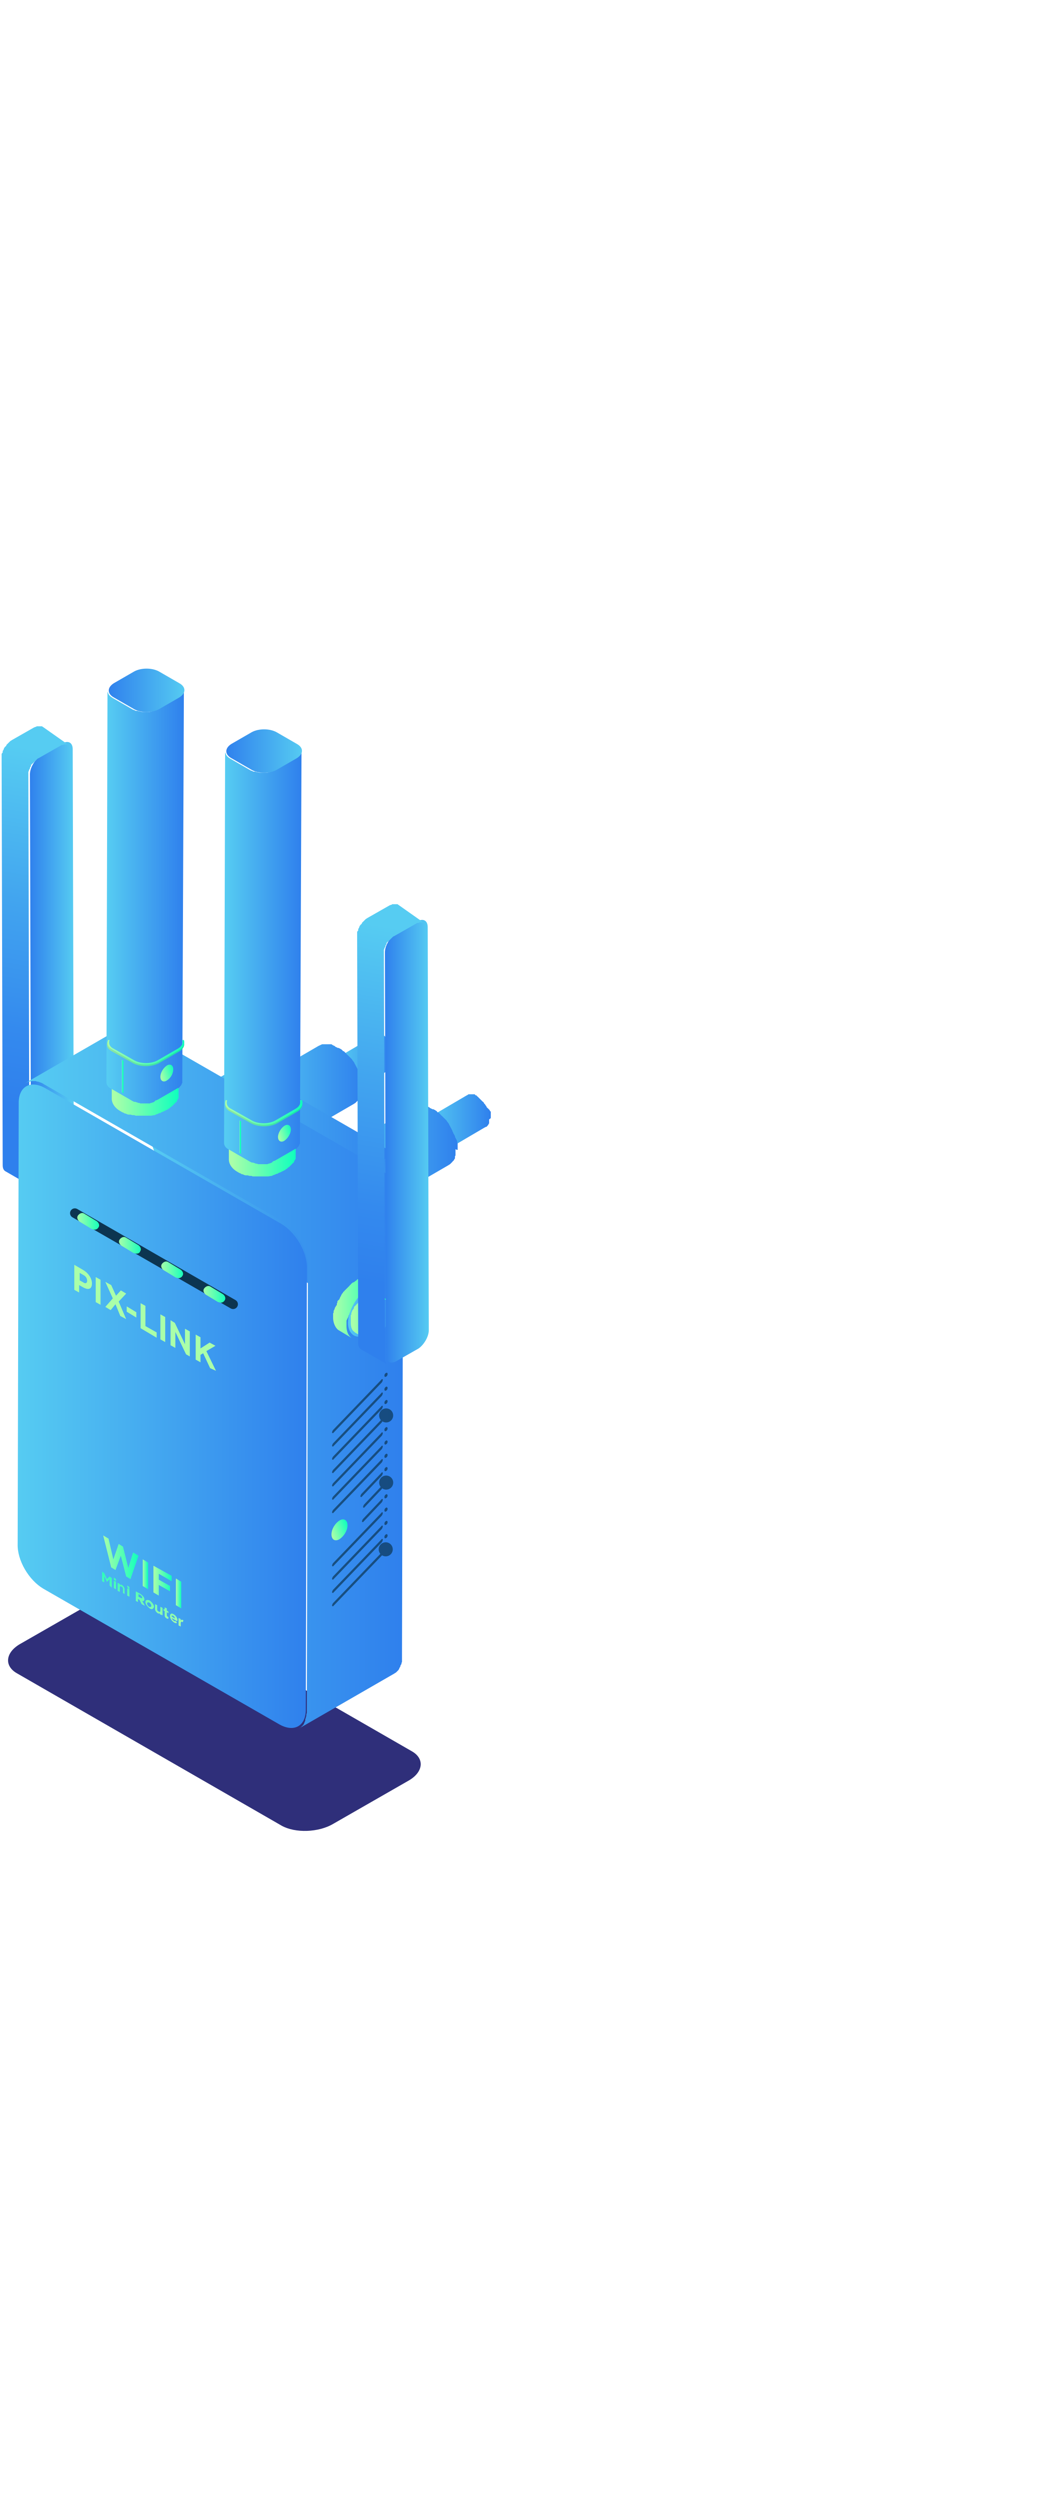 <svg xmlns="http://www.w3.org/2000/svg" xmlns:xlink="http://www.w3.org/1999/xlink" width="70" height="166" viewBox="0 0 150 166"><defs><linearGradient x1="0.809%" y1="48.983%" x2="99.849%" y2="48.983%" id="A"><stop stop-color="#56CCF2" offset="0%"/><stop stop-color="#2F80ED" offset="100%"/></linearGradient><linearGradient x1="1.212%" y1="48.192%" x2="100.253%" y2="48.192%" id="B"><stop stop-color="#56CCF2" offset="0%"/><stop stop-color="#2F80ED" offset="100%"/></linearGradient><linearGradient x1="3.15%" y1="50.695%" x2="99.908%" y2="50.695%" id="C"><stop stop-color="#56CCF2" offset="0%"/><stop stop-color="#2F80ED" offset="100%"/></linearGradient><linearGradient x1="3.195%" y1="51.048%" x2="99.954%" y2="51.048%" id="D"><stop stop-color="#56CCF2" offset="0%"/><stop stop-color="#2F80ED" offset="100%"/></linearGradient><linearGradient x1="52.285%" y1="70.266%" x2="34.902%" y2="-91.14%" id="E"><stop stop-color="#56CCF2" offset="0%"/><stop stop-color="#2F80ED" offset="100%"/></linearGradient><linearGradient x1="-0.037%" y1="50.055%" x2="99.963%" y2="50.055%" id="F"><stop stop-color="#56CCF2" offset="0%"/><stop stop-color="#2F80ED" offset="100%"/></linearGradient><linearGradient x1="59.058%" y1="114.22%" x2="41.57%" y2="-9.158%" id="G"><stop stop-color="#56CCF2" offset="0%"/><stop stop-color="#2F80ED" offset="100%"/></linearGradient><linearGradient x1="-0.059%" y1="50.078%" x2="99.931%" y2="50.078%" id="H"><stop stop-color="#56CCF2" offset="0%"/><stop stop-color="#2F80ED" offset="100%"/></linearGradient><linearGradient x1="-1.133%" y1="50.017%" x2="100.032%" y2="50.017%" id="I"><stop stop-color="#2F80ED" offset="0%"/><stop stop-color="#56CCF2" offset="100%"/></linearGradient><linearGradient x1="49.727%" y1="83.092%" x2="51.65%" y2="4.976%" id="J"><stop stop-color="#2F80ED" offset="0%"/><stop stop-color="#348AEE" offset="21.31%"/><stop stop-color="#42A5EF" offset="57.45%"/><stop stop-color="#56CCF2" offset="100%"/></linearGradient><linearGradient x1="-0.046%" y1="49.974%" x2="100.022%" y2="49.974%" id="K"><stop stop-color="#56CCF2" offset="0%"/><stop stop-color="#2F80ED" offset="100%"/></linearGradient><linearGradient x1="0.338%" y1="50.164%" x2="99.733%" y2="50.164%" id="L"><stop stop-color="#56CCF2" offset="0%"/><stop stop-color="#2F80ED" offset="100%"/></linearGradient><linearGradient x1="4.601%" y1="47.438%" x2="99.509%" y2="47.438%" id="M"><stop stop-color="#AAFFA9" offset="0%"/><stop stop-color="#11FFBD" offset="100%"/></linearGradient><linearGradient x1="0.022%" y1="50.526%" x2="99.976%" y2="50.526%" id="N"><stop stop-color="#2F80ED" offset="0%"/><stop stop-color="#56CCF2" offset="100%"/></linearGradient><linearGradient x1="1.669%" y1="49.817%" x2="100.25%" y2="49.817%" id="O"><stop stop-color="#56CCF2" offset="0%"/><stop stop-color="#2F80ED" offset="100%"/></linearGradient><linearGradient x1="-0.841%" y1="50.165%" x2="98.466%" y2="50.165%" id="P"><stop stop-color="#99E699" offset="0%"/><stop stop-color="#0FE6AB" offset="100%"/></linearGradient><linearGradient x1="-0.75%" y1="50.102%" x2="98.557%" y2="50.102%" id="Q"><stop stop-color="#AAFFA9" offset="0%"/><stop stop-color="#11FFBD" offset="100%"/></linearGradient><linearGradient x1="1.345%" y1="72.412%" x2="104.107%" y2="27.247%" id="R"><stop stop-color="#AAFFA9" offset="0%"/><stop stop-color="#11FFBD" offset="100%"/></linearGradient><linearGradient x1="0.259%" y1="49.409%" x2="99.753%" y2="49.409%" id="S"><stop stop-color="#2F80ED" offset="0%"/><stop stop-color="#56CCF2" offset="100%"/></linearGradient><linearGradient x1="-2.39%" y1="49.535%" x2="33.68%" y2="49.535%" id="T"><stop stop-color="#AAFFA9" offset="0%"/><stop stop-color="#11FFBD" offset="100%"/></linearGradient><linearGradient x1="3.761%" y1="48.376%" x2="98.668%" y2="48.376%" id="U"><stop stop-color="#AAFFA9" offset="0%"/><stop stop-color="#11FFBD" offset="100%"/></linearGradient><linearGradient x1="0.144%" y1="50.588%" x2="100.1%" y2="50.588%" id="V"><stop stop-color="#2F80ED" offset="0%"/><stop stop-color="#56CCF2" offset="100%"/></linearGradient><linearGradient x1="1.609%" y1="49.854%" x2="100.19%" y2="49.854%" id="W"><stop stop-color="#56CCF2" offset="0%"/><stop stop-color="#2F80ED" offset="100%"/></linearGradient><linearGradient x1="-0.165%" y1="49.437%" x2="99.142%" y2="49.437%" id="X"><stop stop-color="#99E699" offset="0%"/><stop stop-color="#0FE6AB" offset="100%"/></linearGradient><linearGradient x1="-0.829%" y1="48.826%" x2="98.993%" y2="48.826%" id="Y"><stop stop-color="#AAFFA9" offset="0%"/><stop stop-color="#11FFBD" offset="100%"/></linearGradient><linearGradient x1="1.279%" y1="71.178%" x2="104.041%" y2="26.013%" id="Z"><stop stop-color="#AAFFA9" offset="0%"/><stop stop-color="#11FFBD" offset="100%"/></linearGradient><linearGradient x1="0.184%" y1="49.915%" x2="99.678%" y2="49.915%" id="a"><stop stop-color="#2F80ED" offset="0%"/><stop stop-color="#56CCF2" offset="100%"/></linearGradient><linearGradient x1="-2.61%" y1="50.592%" x2="33.45%" y2="50.592%" id="b"><stop stop-color="#AAFFA9" offset="0%"/><stop stop-color="#11FFBD" offset="100%"/></linearGradient><linearGradient x1="-0.879%" y1="48.267%" x2="100.794%" y2="48.267%" id="c"><stop stop-color="#AAFFA9" offset="0%"/><stop stop-color="#11FFBD" offset="100%"/></linearGradient><linearGradient x1="0.659%" y1="50.452%" x2="102.335%" y2="50.452%" id="d"><stop stop-color="#AAFFA9" offset="0%"/><stop stop-color="#11FFBD" offset="100%"/></linearGradient><linearGradient x1="-0.29%" y1="49.457%" x2="101.386%" y2="49.457%" id="e"><stop stop-color="#AAFFA9" offset="0%"/><stop stop-color="#11FFBD" offset="100%"/></linearGradient><linearGradient x1="-1.165%" y1="48.461%" x2="100.513%" y2="48.461%" id="f"><stop stop-color="#AAFFA9" offset="0%"/><stop stop-color="#11FFBD" offset="100%"/></linearGradient><linearGradient x1="2.893%" y1="47.441%" x2="97.361%" y2="47.441%" id="g"><stop stop-color="#AAFFA9" offset="0%"/><stop stop-color="#11FFBD" offset="100%"/></linearGradient><linearGradient x1="0.189%" y1="50.359%" x2="100.458%" y2="50.359%" id="h"><stop stop-color="#56CCF2" offset="0%"/><stop stop-color="#2F80ED" offset="100%"/></linearGradient><linearGradient x1="6.961%" y1="45.912%" x2="95.963%" y2="45.912%" id="i"><stop stop-color="#AAFFA9" offset="0%"/><stop stop-color="#11FFBD" offset="100%"/></linearGradient><linearGradient x1="0.754%" y1="50.665%" x2="99.85%" y2="50.665%" id="j"><stop stop-color="#56CCF2" offset="0%"/><stop stop-color="#2F80ED" offset="100%"/></linearGradient><linearGradient x1="0.056%" y1="49.98%" x2="101.222%" y2="49.98%" id="k"><stop stop-color="#2F80ED" offset="0%"/><stop stop-color="#56CCF2" offset="100%"/></linearGradient><linearGradient x1="49.821%" y1="83.034%" x2="51.745%" y2="4.918%" id="l"><stop stop-color="#2F80ED" offset="0%"/><stop stop-color="#348AEE" offset="21.31%"/><stop stop-color="#42A5EF" offset="57.45%"/><stop stop-color="#56CCF2" offset="100%"/></linearGradient><linearGradient x1="0.927%" y1="72.379%" x2="102.635%" y2="27.558%" id="m"><stop stop-color="#AAFFA9" offset="0%"/><stop stop-color="#11FFBD" offset="100%"/></linearGradient><linearGradient x1="50.394%" y1="342.063%" x2="50.394%" y2="-65.843%" id="n"><stop stop-color="#AAFFA9" offset="0%"/><stop stop-color="#11FFBD" offset="100%"/></linearGradient><linearGradient x1="25.94%" y1="416.45%" x2="25.94%" y2="-139.786%" id="o"><stop stop-color="#AAFFA9" offset="0%"/><stop stop-color="#11FFBD" offset="100%"/></linearGradient><linearGradient x1="59.308%" y1="388.662%" x2="59.308%" y2="-194.062%" id="p"><stop stop-color="#AAFFA9" offset="0%"/><stop stop-color="#11FFBD" offset="100%"/></linearGradient><linearGradient x1="20.78%" y1="364.852%" x2="20.78%" y2="-217.871%" id="q"><stop stop-color="#AAFFA9" offset="0%"/><stop stop-color="#11FFBD" offset="100%"/></linearGradient><linearGradient x1="48.024%" y1="243.033%" x2="48.024%" y2="-210.196%" id="r"><stop stop-color="#AAFFA9" offset="0%"/><stop stop-color="#11FFBD" offset="100%"/></linearGradient><linearGradient x1="48.169%" y1="284.44%" x2="48.169%" y2="-417.055%" id="s"><stop stop-color="#AAFFA9" offset="0%"/><stop stop-color="#11FFBD" offset="100%"/></linearGradient><linearGradient x1="49.986%" y1="198.186%" x2="49.986%" y2="-384.538%" id="t"><stop stop-color="#AAFFA9" offset="0%"/><stop stop-color="#11FFBD" offset="100%"/></linearGradient><linearGradient x1="43.76%" y1="166.099%" x2="43.76%" y2="-404.548%" id="u"><stop stop-color="#AAFFA9" offset="0%"/><stop stop-color="#11FFBD" offset="100%"/></linearGradient><linearGradient x1="42.007%" y1="132.938%" x2="42.007%" y2="-543.102%" id="v"><stop stop-color="#AAFFA9" offset="0%"/><stop stop-color="#11FFBD" offset="100%"/></linearGradient><linearGradient x1="38.89%" y1="97.619%" x2="38.89%" y2="-667.206%" id="w"><stop stop-color="#AAFFA9" offset="0%"/><stop stop-color="#11FFBD" offset="100%"/></linearGradient><linearGradient x1="51.205%" y1="-893.548%" x2="51.205%" y2="-1416.831%" id="x"><stop stop-color="#AAFFA9" offset="0%"/><stop stop-color="#11FFBD" offset="100%"/></linearGradient><linearGradient x1="49.152%" y1="-906.67%" x2="49.152%" y2="-1429.954%" id="y"><stop stop-color="#AAFFA9" offset="0%"/><stop stop-color="#11FFBD" offset="100%"/></linearGradient><linearGradient x1="46.708%" y1="-660.566%" x2="46.708%" y2="-1049.291%" id="z"><stop stop-color="#AAFFA9" offset="0%"/><stop stop-color="#11FFBD" offset="100%"/></linearGradient><linearGradient x1="50.056%" y1="-2336.486%" x2="50.056%" y2="-3632.235%" id="AA"><stop stop-color="#AAFFA9" offset="0%"/><stop stop-color="#11FFBD" offset="100%"/></linearGradient><linearGradient x1="50.222%" y1="-717.09%" x2="50.222%" y2="-1135.717%" id="AB"><stop stop-color="#AAFFA9" offset="0%"/><stop stop-color="#11FFBD" offset="100%"/></linearGradient><linearGradient x1="45.707%" y1="-907.319%" x2="45.707%" y2="-1430.603%" id="AC"><stop stop-color="#AAFFA9" offset="0%"/><stop stop-color="#11FFBD" offset="100%"/></linearGradient><linearGradient x1="52.47%" y1="-681.719%" x2="52.47%" y2="-1081.877%" id="AD"><stop stop-color="#AAFFA9" offset="0%"/><stop stop-color="#11FFBD" offset="100%"/></linearGradient><linearGradient x1="49.575%" y1="-681.562%" x2="49.575%" y2="-1081.72%" id="AE"><stop stop-color="#AAFFA9" offset="0%"/><stop stop-color="#11FFBD" offset="100%"/></linearGradient><linearGradient x1="-1.002%" y1="50.622%" x2="100.165%" y2="50.622%" id="AF"><stop stop-color="#AAFFA9" offset="0%"/><stop stop-color="#11FFBD" offset="100%"/></linearGradient><linearGradient x1="-2.48%" y1="48.759%" x2="94.34%" y2="48.759%" id="AG"><stop stop-color="#AAFFA9" offset="0%"/><stop stop-color="#11FFBD" offset="100%"/></linearGradient><linearGradient x1="1.312%" y1="48.964%" x2="99.868%" y2="48.964%" id="AH"><stop stop-color="#AAFFA9" offset="0%"/><stop stop-color="#11FFBD" offset="100%"/></linearGradient><linearGradient x1="1.54%" y1="48.929%" x2="98.35%" y2="48.929%" id="AI"><stop stop-color="#AAFFA9" offset="0%"/><stop stop-color="#11FFBD" offset="100%"/></linearGradient><path id="AJ" d="M8.902 10.915c.837-.455 1.446-.076 1.446.834l.152 57.38c0 .9-.685 2.047-1.446 2.577l-3.196 1.82c-.837.455-1.446.076-1.446-.834l-.152-57.38c0-.9.685-2.047 1.446-2.577l3.196-1.82z"/><path id="AK" d="M42.76 61.928c.152.455-.076.9-.685 1.213l-3.12 1.668c-.913.53-2.435.455-3.348-.152l-2.74-1.516c-.61-.303-.76-.834-.61-1.213h-.152c-.152.455-.076.985.61 1.364l2.967 1.668c1.065.606 2.74.606 3.804 0l2.89-1.668c.61-.38.76-.9.61-1.364h-.228z"/><path id="AL" d="M13.467 80.12c-.152 0-.228-.076-.38-.076l-1.75-1.06c-.304-.227-.457-.606-.228-.9s.61-.455.913-.227l1.75 1.06c.304.227.457.606.228.9-.076.152-.304.303-.533.303z"/><path id="AM" d="M54.25 101.495l-6.848 7.125a.8.8 0 0 0-.152.379c.076.076.076.076.152.076l.076-.076 6.848-7.125a.8.8 0 0 0 .152-.379c0-.152-.152-.152-.228 0z"/><path id="AN" d="M54.935 123.477c-.152.076-.228.227-.228.38s.076.227.228.152.228-.227.228-.38-.152-.227-.228-.152z"/></defs><g fill="none"><path d="M40.098 164.94L2.435 143.26c-1.902-1.06-1.674-3.032.533-4.245l10.576-6.064c2.207-1.29 5.554-1.364 7.38-.303l37.663 21.68c1.902 1.06 1.674 3.032-.533 4.245l-10.576 6.064c-2.13 1.29-5.478 1.364-7.38.303z" fill="#2F2F7A" fill-rule="nonzero"/><path d="M69.847 64.202v-.834c0-.076 0-.076-.076-.076 0-.076 0-.076-.076-.076v-.076c0-.076 0-.076-.076-.076 0 0 0-.076-.076-.076 0-.076 0-.076-.076-.076 0-.076-.076-.076-.076-.076s0-.076-.076-.076c0-.076-.076-.076-.076-.076V62.6c0-.076-.076-.076-.076-.076 0-.076-.076-.076-.076-.152-.076-.076-.076-.152-.152-.152 0-.076-.076-.076-.076-.152s-.076-.076-.076-.076c0-.076-.076-.076-.076-.076l-.76-.758s-.076 0-.076-.076-.076 0-.076-.076h-.076s-.076 0-.076-.076c0 0-.076 0-.076-.076h-.837c-.076 0-.076 0-.152.076-.076 0-.076.076-.152.076l-5.554 3.26c.076 0 .076-.076.152-.076s.076 0 .152-.076h.533c.076 0 .152 0 .152.076.076 0 .152.076.228.076.076.076.152.076.228.076.076.076.152.076.228.152s.152.076.152.152c.076.076.152.076.152.152.076.076.152.076.152.152.076.076.152.152.152.227.076.076.152.152.152.227.076.076.076.152.152.227 0 .076.076.076.076.152s.076.076.076.076v.076c.076.076.076.152.076.152.076.076.076.152.152.227s.076.152.076.227.076.152.076.227.076.152.076.227.076.152.076.227v.834c0 .076 0 .152-.076.152 0 .076-.076.076-.076.152s-.076.076-.076.152-.076.076-.076.076l-.152.152h-.076c-.076 0-.076.076-.152.076L69 65.566c.076 0 .076-.076.152-.076h.076l.152-.152c0-.076.076-.076.076-.076 0-.076.076-.076.076-.152s0-.076.076-.076v-.606c.228-.152.228-.152.228-.227z" fill="url(#A)"/><path d="M62.315 64.202c1.065.606 1.902 2.122 1.902 3.335s-.913 1.743-1.978 1.137-1.902-2.122-1.902-3.335c0-1.29.913-1.743 1.978-1.137z" fill="#0E3F65"/><path d="M56.76 55.712v-.834c0-.076 0-.076-.076-.076 0-.076 0-.076-.076-.076v-.076c0-.076 0-.076-.076-.076 0 0 0-.076-.076-.076 0-.076 0-.076-.076-.076 0-.076-.076-.076-.076-.076s0-.076-.076-.076c0-.076-.076-.076-.076-.076v-.076c0-.076-.076-.076-.076-.076 0-.076-.076-.076-.076-.152-.076-.076-.076-.152-.152-.152 0-.076-.076-.076-.076-.152s-.076-.076-.076-.076c0-.076-.076-.076-.076-.076l-.76-.758s-.076 0-.076-.076c0 0-.076 0-.076-.076h-.076s-.076 0-.076-.076-.076 0-.076-.076h-.837c-.076 0-.076 0-.152.076-.076 0-.076.076-.152.076l-5.554 3.26c.076 0 .076-.076.152-.076s.076 0 .152-.076h.533c.076 0 .152 0 .152.076.076 0 .152.076.228.076.076.076.152.076.228.076.076.076.152.076.228.152s.152.076.152.152c.076.076.152.076.152.152.076.076.152.076.152.152.076.076.152.152.152.227.076.076.152.152.152.227.076.076.076.152.152.227 0 .076.076.076.076.152s.076.076.076.076v.076c.076.076.076.152.076.152.076.076.076.152.152.227s.076.152.076.227.076.152.076.227.076.152.076.227.076.152.076.227v.834c0 .076 0 .152-.076.152 0 .076-.076.076-.076.152s-.076.076-.076.152-.076.076-.076.076l-.152.152h-.076c-.076 0-.076.076-.152.076l5.554-3.26c.076 0 .076-.076.152-.076h.076l.152-.152c0-.076.076-.076.076-.076 0-.076.076-.076.076-.152s0-.076.076-.076v-.606l.228-.227z" fill="url(#B)"/><path d="M49.304 55.636c1.065.606 1.902 2.122 1.902 3.335s-.913 1.743-1.978 1.137-1.902-2.122-1.902-3.335.837-1.743 1.978-1.137z" fill="#0E3F65"/><path d="M65.13 68.75v-.834c0-.076 0-.152-.076-.152v-.227c0-.076-.076-.152-.076-.152 0-.076 0-.076-.076-.152 0-.076-.076-.152-.076-.152 0-.076-.076-.152-.076-.152v-.076c0-.076 0-.076-.076-.152 0-.076-.076-.152-.076-.152 0-.076-.076-.076-.076-.152s-.076-.152-.076-.152c0-.076-.076-.152-.076-.152v-.076c0-.076-.076-.076-.076-.152-.076-.076-.076-.152-.076-.152 0-.076-.076-.076-.076-.076v-.076c-.076-.076-.076-.076-.076-.152-.076-.076-.076-.152-.152-.227v-.076c-.076-.076-.152-.227-.228-.303s-.076-.152-.152-.227l-.685-.682s-.076 0-.076-.076l-.38-.38h-.076s-.076 0-.076-.076l-.152-.152c-.076 0-.076-.076-.152-.076-.076-.076-.076-.076-.152-.076-.076-.076-.076-.076-.152-.076h-.076c-.076 0-.076-.076-.152-.076s-.076-.076-.152-.076-.076 0-.076-.076c-.076 0-.076-.076-.152-.076s-.076-.076-.152-.076-.076 0-.076-.076-.076 0-.152-.076h-1.293c-.076 0-.152.076-.228.076-.076.076-.152.076-.304.152l-9.663 5.61c.076-.076.152-.076.304-.152.076 0 .152-.076.228-.076h.076c.076 0 .152 0 .228-.076h.38c.076 0 .228 0 .304.076h.076c.076 0 .228.076.304.076.076.076.228.076.304.152.152.076.228.152.304.152.152.076.228.152.38.227.076.076.228.152.304.227h.076c.076.076.228.152.304.227l.685.682c.076.152.228.227.304.38s.152.227.228.38c.076.076.076.152.152.227s.076.152.152.152c0 .076.076.076.076.076.076.076.152.227.152.303v.076c.076.152.152.303.228.38.076.152.152.303.152.38.076.152.076.303.152.38a.68.68 0 0 1 .076.379v.076c.076.152.076.303.076.38 0 .152.076.303.076.38v.9c0 .152 0 .227-.076.303v.076c0 .076-.076.227-.076.303v.076c0 .076-.076.152-.076.227-.076.076-.076.152-.152.227v.076c-.076.076-.076.152-.152.152l-.304.303c-.076.076-.152.076-.228.152l9.663-5.61c.076-.076.152-.076.228-.152l.304-.303c.076-.076.076-.152.152-.152.076-.076.076-.152.152-.227 0-.076.076-.076.076-.152v-.227c0-.076.076-.152.076-.152v-.9c.304.152.304.076.304.076z" fill="url(#C)"/><path d="M52.043 68.674c1.826 1.06 3.348 3.638 3.348 5.837 0 2.122-1.522 3.032-3.424 1.895-1.826-1.06-3.348-3.638-3.348-5.837.076-2.122 1.598-2.956 3.424-1.895z" fill="#0E3F65"/><path d="M51.663 60.033V59.2c0-.076 0-.152-.076-.152v-.227c0-.076-.076-.152-.076-.152 0-.076 0-.076-.076-.152 0-.076-.076-.152-.076-.152l-.076-.152v-.076c0-.076 0-.076-.076-.152 0-.076-.076-.152-.076-.152 0-.076-.076-.076-.076-.152s-.076-.152-.076-.152l-.076-.152v-.076c0-.076-.076-.076-.076-.152-.076-.076-.076-.152-.076-.152 0-.076-.076-.076-.076-.076v-.076c-.076-.076-.076-.076-.076-.152-.076-.076-.076-.152-.152-.227v-.076c-.076-.076-.152-.227-.228-.303s-.076-.152-.152-.227l-.685-.682s-.076 0-.076-.076l-.38-.38h-.076s-.076 0-.076-.076l-.152-.152c-.076 0-.076-.076-.152-.076-.076-.076-.076-.076-.152-.076-.076-.076-.076-.076-.152-.076h-.076c-.076 0-.076-.076-.152-.076s-.076-.076-.152-.076-.076 0-.076-.076c-.076 0-.076-.076-.152-.076s-.076-.076-.152-.076-.076 0-.076-.076c-.076 0-.076 0-.152-.076H45.88c-.076 0-.152.076-.228.076-.076.076-.152.076-.304.152l-9.663 5.61c.076-.076.152-.076.304-.152.076 0 .152-.076.228-.076h.076c.076 0 .152 0 .228-.076h.38c.076 0 .228 0 .304.076h.076c.076 0 .228.076.304.076.076.076.228.076.304.152.152.076.228.152.304.152.152.076.228.152.38.227.076.076.228.152.304.227h.076c.076.076.228.152.304.227l.685.682c.076.152.228.227.304.38s.152.227.228.38c.076.076.076.152.152.227s.076.152.152.152c0 .076.076.076.076.076.076.076.152.227.152.303v.076c.076.152.152.303.228.38.076.152.152.303.152.38.076.152.076.303.152.38a.68.68 0 0 1 .076.379v.076c.076.152.076.303.076.38 0 .152.076.303.076.38v.9c0 .152 0 .227-.076.303v.076c0 .076-.076.227-.076.303v.076c0 .076-.076.152-.076.227-.076.076-.076.152-.152.227v.076c-.076.076-.076.152-.152.152l-.304.303c-.076.076-.152.076-.228.152l9.663-5.61c.076-.076.152-.076.228-.152l.304-.303c.076-.076.076-.152.152-.152.076-.076.076-.152.152-.227 0-.076.076-.076.076-.152v-.227c0-.076.076-.152.076-.152v-.9c.304.227.304.152.304.076z" fill="url(#D)"/><path d="M38.652 60.033C40.478 61.094 42 63.67 42 65.87c0 2.122-1.522 3.032-3.424 1.895-1.826-1.06-3.348-3.638-3.348-5.837 0-2.122 1.522-3.032 3.424-1.895z" fill="#0E3F65"/><path d="M49.38 83.758l9.663-5.61-2.967 5.458-9.663 5.61z" fill="url(#E)"/><path d="M46.49 74.89l2.89 8.868-2.967 5.458-21.837-12.583-3.043-8.868 3.12-5.458z" fill="url(#F)"/><path d="M46.49 74.89l9.663-5.61 2.89 8.868-9.663 5.61z" fill="url(#G)"/><path d="M24.652 62.306l9.663-5.61L56.152 69.28l-9.663 5.61z" fill="url(#H)"/><use xlink:href="#AJ" fill="url(#I)"/><path d="M6.087 8.565c-.076 0-.076-.076-.076-.076h-.76c-.076 0-.076 0-.076.076h-.076c-.076 0-.152.076-.228.076l-3.196 1.82c-.076.076-.152.076-.228.152l-.533.53v.076l-.076.076s0 .076-.076.076l-.076.076s0 .076-.076.076v.076l-.076.076v.076c0 .076-.076.076-.076.152s-.076.076-.076.076v.227c0 .076-.076.076-.076.076 0 .076-.076.076-.076.152v1.137l.152 57.38c0 .455.152.758.457.9l3.804 2.198c-.304-.152-.457-.455-.457-.9l-.152-58.138c0-.076 0-.076.076-.152v-.076c0-.076.076-.152.076-.152 0-.076.076-.076.076-.152v-.076c0-.076.076-.076.076-.152.076-.076.076-.076.076-.152v-.076c0-.076.076-.076.076-.076s0-.076.076-.076c0-.076.076-.076.076-.076l.61-.606c.076-.076.152-.152.228-.152l3.196-1.82c.076-.076.152-.076.228-.076h.076c.076 0 .076 0 .076-.076h.61c.076 0 .076 0 .076.076L6.087 8.565z" fill="url(#J)"/><g fill-rule="nonzero"><path d="M40.022 79.286c2.054 1.213 3.728 4.017 3.652 6.367l-.152 62.762c0 2.35-1.674 3.26-3.728 2.122l-33.63-19.33c-2.054-1.213-3.728-4.017-3.652-6.367l.152-62.762c0-2.35 1.674-3.26 3.728-2.122l33.63 19.33z" fill="url(#K)"/><path d="M57.217 77.618v-.758c0-.076 0-.152-.076-.152 0-.076 0-.152-.076-.227v-.227c0-.076-.076-.152-.076-.227s0-.076-.076-.152c0-.076-.076-.152-.076-.227s-.076-.152-.076-.227v-.152c0-.076 0-.076-.076-.152 0-.076-.076-.152-.076-.152 0-.076-.076-.076-.076-.152s-.076-.152-.076-.152c-.076-.076-.076-.152-.076-.227v-.152c0-.076-.076-.076-.076-.152-.076-.076-.076-.152-.152-.227 0-.076-.076-.076-.076-.076v-.076C56 73.677 56 73.6 56 73.6c-.076-.076-.076-.152-.152-.227v-.076c-.076-.152-.152-.227-.228-.303s-.152-.152-.152-.227c-.076-.076-.076-.152-.152-.152-.076-.076-.076-.152-.152-.152-.076-.076-.076-.152-.152-.152-.076-.076-.076-.076-.076-.152l-.38-.38c-.076-.076-.152-.076-.152-.152l-.228-.227c-.076-.076-.152-.076-.152-.152-.076-.076-.076-.076-.152-.076-.076-.076-.076-.076-.152-.076-.076-.076-.076-.076-.152-.076h-.076l-33.63-19.33c-.076 0-.076-.076-.152-.076s-.076-.076-.152-.076-.076-.076-.076-.076c-.076 0-.076-.076-.152-.076s-.076-.076-.152-.076-.076 0-.076-.076c-.076 0-.076-.076-.152-.076h-.99c-.076 0-.152 0-.228.076h-.076c-.076 0-.152.076-.228.076-.076.076-.228.076-.304.152L3.576 59.275c.076-.076.228-.076.304-.152.076 0 .152-.076.228-.076h.076c.076 0 .152 0 .304-.076h.457c.076 0 .228 0 .304.076h.076c.152 0 .228.076.304.076.152.076.228.076.38.152s.228.152.38.227l33.63 19.33c.152.076.228.152.38.227s.228.152.38.227l.076.076a.59.59 0 0 1 .304.303l.38.38c.152.152.228.227.304.38.228.227.38.53.533.758.076.076.076.152.152.227s.076.152.152.227c0 .076.076.076.076.076.076.152.152.227.228.38v.076l.228.455c.076.152.152.303.152.455v.076c.076.152.076.303.152.455s.076.303.152.455v.076c.076.152.076.303.076.455s.076.303.076.455v.53l-.152 63.216c0 .152-.076.227-.076.38v.076c0 .152-.076.227-.076.303v.076c-.076.076-.076.152-.076.303v.076c-.076.076-.076.227-.152.303v.076c-.076.076-.076.152-.152.227l-.304.303c-.076.076-.152.076-.228.152l13.543-7.807c.076-.076.152-.076.228-.152l.304-.303c.076-.076.076-.152.152-.227v-.076c.076-.076.076-.152.152-.227v-.076c0-.076.076-.152.076-.152 0-.076 0-.076.076-.076v-.152c0-.076.076-.152.076-.227v-.9l.152-62.762c-.152-.152-.152-.227-.152-.303z" fill="url(#L)"/></g><path d="M42 67.31v.152c0 .076 0 .076-.076.152 0 .076 0 .076-.076.152 0 .076-.076.076-.076.152s-.076.076-.076.152-.076.076-.076.076l-.76.758c-.076.076-.076.076-.152.076-.076.076-.152.076-.152.152-.076.076-.152.076-.152.152l-.457.227c-.076 0-.076.076-.152.076-.152.076-.228.076-.38.152-.076 0-.076.076-.152.076s-.152.076-.228.076-.152.076-.152.076c-.076 0-.152.076-.228.076s-.152 0-.152.076c-.152.076-.38.076-.533.076h-2.054c-.076 0-.152 0-.228-.076-.076 0-.152 0-.228-.076-.076 0-.228-.076-.304-.076s-.076 0-.152-.076c-.152-.076-.304-.076-.457-.152-.076-.076-.152-.076-.228-.076s-.076-.076-.152-.076c-.152-.076-.228-.152-.304-.152-.913-.53-1.293-1.213-1.293-1.82v2.5c0 .682.457 1.364 1.293 1.82.152.076.228.152.304.152s.076.076.152.076c.076.076.152.076.228.076.152.076.304.152.457.152h.228c.076 0 .228.076.304.076h.228c.076 0 .152.076.228.076h2.13c.152 0 .38-.076.533-.076.076 0 .076 0 .152-.076.076 0 .152-.076.228-.076s.152-.076.152-.076c.076 0 .152-.076.228-.076h.076s.076 0 .076-.076c.152-.076.228-.076.38-.152.076 0 .076-.076.152-.076l.457-.227s.076 0 .076-.076c.076 0 .076-.076.152-.076.076-.076.152-.076.152-.152.076-.076.076-.076.152-.076l.457-.455s0-.076.076-.076l.228-.227v-.076c0-.076.076-.076.076-.152 0 0 0-.076.076-.076 0-.076 0-.076.076-.152v-2.88c-.076.076-.076.076-.076.152z" fill="url(#M)"/><path d="M40.707 65.34c1.75.985 1.75 2.653 0 3.638s-4.64.985-6.39 0-1.75-2.653 0-3.638c1.75-1.06 4.64-1.06 6.39 0z" fill="url(#N)"/><path d="M42.913 11.75v.38s0 .076-.076.076c0 0 0 .076-.076.076 0 .076-.076.076-.076.076s0 .076-.076.076c-.076.076-.076.076-.076.152l-.304.303c-.076 0-.076.076-.076.076l-2.89 1.668c-.152.076-.228.152-.38.152-.076 0-.076 0-.076.076-.076 0-.152.076-.228.076s-.152.076-.228.076-.228.076-.304.076H36.98c-.152 0-.304-.076-.38-.076h-.076c-.152-.076-.228-.076-.38-.076h-.076c-.152-.076-.304-.152-.38-.152l-2.89-1.668c-.38-.227-.61-.455-.685-.758-.076-.076-.076-.227-.076-.303l-.152 55.712c0 .38.228.758.76.985l2.89 1.668c.152.076.228.152.38.152h.076c.076 0 .152.076.228.076s.076 0 .152.076h.152c.076 0 .152.076.228.076h1.217c.076 0 .152 0 .228-.076h.076c.076 0 .152-.076.228-.076s.076 0 .152-.076c.076 0 .076 0 .076-.076.076 0 .076 0 .076-.076.152-.076.228-.076.38-.152l2.89-1.668h.076s.076 0 .076-.076c.076 0 .076-.076.076-.076l.152-.152c.076-.076.076-.076.076-.152l.076-.076v-.076s0-.076.076-.076v-.38l.228-55.788z" fill="url(#O)"/><use xlink:href="#AK" fill="url(#P)"/><path d="M42.685 61.7c.152.455-.076.9-.61 1.213l-2.89 1.668c-.913.53-2.435.53-3.348 0l-2.967-1.668c-.61-.303-.685-.834-.533-1.213h-.228c-.152.455-.076.985.61 1.364l2.967 1.668c1.065.606 2.74.606 3.804 0l2.89-1.668c.61-.38.76-.9.61-1.364h-.304z" fill="url(#Q)"/><path d="M39.566 66.93c0 .606.457.834.913.53s.913-.985.913-1.592-.457-.834-.913-.53-.913.985-.913 1.592z" fill="url(#R)"/><path d="M42.23 10.99c.99.53.99 1.44 0 2.047l-2.89 1.668c-.99.53-2.51.53-3.5 0l-2.89-1.668c-.99-.53-.99-1.44 0-2.047l2.89-1.668c.99-.53 2.51-.53 3.5 0l2.89 1.668z" fill="url(#S)"/><path d="M34.316 69.356l-.228-.152V64.58l.228.152z" fill="url(#T)"/><path d="M25.26 58.668v.303c0 .076 0 .076-.076.152 0 .076-.076.076-.076.152s-.076.076-.076.152-.076.076-.076.076l-.76.758c-.076.076-.076.076-.152.076-.076.076-.152.076-.152.152-.076.076-.152.076-.152.152l-.457.227c-.076 0-.076.076-.152.076-.152.076-.228.076-.38.152-.076 0-.076.076-.152.076s-.152.076-.228.076-.152.076-.152.076c-.076 0-.152.076-.228.076s-.152 0-.152.076c-.152.076-.38.076-.533.076H19.25c-.076 0-.152 0-.228-.076-.076 0-.152 0-.228-.076-.076 0-.228-.076-.304-.076s-.076 0-.152-.076c-.152-.076-.304-.076-.457-.152-.076-.076-.152-.076-.228-.076s-.076-.076-.152-.076c-.152-.076-.228-.152-.304-.152-.913-.53-1.293-1.213-1.293-1.82v2.5c0 .682.457 1.364 1.293 1.82.152.076.228.152.304.152s.076.076.152.076c.076.076.152.076.228.076.152.076.304.152.457.152h.228c.076 0 .228.076.304.076h.228c.076 0 .152.076.228.076h2.13c.152 0 .38-.076.533-.076.076 0 .076 0 .152-.076.076 0 .152-.076.228-.076s.152-.076.152-.076c.076 0 .152-.076.228-.076h.076s.076 0 .076-.076c.152-.076.228-.076.38-.152.076 0 .076-.076.152-.076l.457-.227s.076 0 .076-.076c.076 0 .076-.076.152-.076.076-.076.152-.076.152-.152.076-.076.076-.076.152-.076l.457-.455s0-.076.076-.076l.228-.227v-.076c0-.076.076-.076.076-.152 0 0 0-.076.076-.076 0-.076 0-.076.076-.152v-2.88c-.152.076-.152.152-.152.152z" fill="url(#U)"/><path d="M23.968 56.697c1.75.985 1.75 2.653 0 3.638s-4.64.985-6.39 0-1.75-2.653 0-3.638 4.64-.985 6.39 0z" fill="url(#V)"/><path d="M26.174 3.108v.38s0 .076-.076.076c0 0 0 .076-.076.076 0 .076-.076.076-.076.076s0 .076-.076.076c-.076.076-.076.076-.076.152l-.304.303c-.076 0-.076.076-.076.076l-2.89 1.668c-.152.076-.228.152-.38.152-.076 0-.076 0-.076.076-.076 0-.152.076-.228.076s-.152.076-.228.076-.228.076-.304.076H20.24c-.152 0-.304-.076-.38-.076h-.076c-.152-.076-.228-.076-.38-.076h-.076c-.152-.076-.304-.152-.38-.152l-2.89-1.668c-.38-.227-.61-.455-.685-.758-.076-.076-.076-.227-.076-.303l-.152 55.712c0 .38.228.758.76.985l2.89 1.668c.152.076.228.152.38.152h.076c.076 0 .152.076.228.076s.076 0 .152.076h.152c.076 0 .152.076.228.076h1.217c.076 0 .152 0 .228-.076h.076c.076 0 .152-.076.228-.076s.076 0 .152-.076c.076 0 .076 0 .076-.076.076 0 .076 0 .076-.076.152-.076.228-.076.38-.152l2.89-1.668h.076s.076 0 .076-.076c.076 0 .076-.076.076-.076l.152-.152c.076-.076.076-.076.076-.152l.076-.076v-.076s0-.076.076-.076v-.38l.228-55.788z" fill="url(#W)"/><use xlink:href="#AK" x="-16.814" y="-8.565" fill="url(#X)"/><path d="M25.946 53.135c.152.455-.076.9-.61 1.213l-2.89 1.668c-.913.53-2.435.53-3.348 0l-2.967-1.668c-.61-.303-.685-.834-.533-1.213h-.228c-.152.455-.076.985.61 1.364l2.89 1.668c1.065.606 2.74.606 3.804 0l2.89-1.668c.61-.38.76-.9.61-1.364h-.228z" fill="url(#Y)"/><path d="M22.827 58.365c0 .606.457.834.913.53a1.95 1.95 0 0 0 .913-1.592c0-.606-.457-.834-.913-.53s-.913.985-.913 1.592z" fill="url(#Z)"/><path d="M25.5 2.35c.99.53.99 1.44 0 2.047l-2.89 1.668c-.99.53-2.51.53-3.5 0l-2.89-1.668c-.99-.53-.99-1.44 0-2.047l2.89-1.668c.99-.53 2.51-.53 3.5 0L25.5 2.35z" fill="url(#a)"/><path d="M17.577 60.715l-.228-.152V55.94l.228.152z" fill="url(#b)"/><path d="M10.652 77.77l22.522 12.962" stroke="#0C3551" stroke-width="1.367" stroke-linecap="round"/><use xlink:href="#AL" fill="url(#c)"/><path d="M19.402 83.53c-.152 0-.228-.076-.38-.076l-1.75-1.06c-.304-.227-.457-.606-.228-.9s.61-.455.913-.227l1.75 1.06c.304.227.457.606.228.9-.076.227-.304.303-.533.303z" fill="url(#d)"/><use xlink:href="#AL" x="11.946" y="6.897" fill="url(#e)"/><use xlink:href="#AL" x="17.957" y="10.384" fill="url(#f)"/><g opacity=".7" fill="#0C3551" fill-rule="nonzero"><use xlink:href="#AM"/><use xlink:href="#AM" y="1.905"/><use xlink:href="#AM" y="3.79"/><use xlink:href="#AM" y="5.685"/><use xlink:href="#AM" y="7.58"/><use xlink:href="#AM" y="9.475"/><path d="M54.25 112.865L47.402 120a.8.8 0 0 0-.152.379c.076.076.076.076.152.076l.076-.076 6.848-7.125a.8.8 0 0 0 .152-.379c0-.152-.152-.152-.228 0zm0 1.895l-2.815 2.956a.8.8 0 0 0-.152.379c.076.076.076.076.152.076l.076-.076 2.815-2.956a.8.8 0 0 0 .152-.379c0-.152-.152-.152-.228 0zm0 1.895l-2.435 2.577a.8.8 0 0 0-.152.379c.076.076.076.076.152.076l.076-.076 2.435-2.577a.8.8 0 0 0 .152-.379c0-.152-.152-.152-.228 0zm0 1.895l-2.587 2.73a.8.8 0 0 0-.152.379c.076.076.076.076.152.076l.076-.076 2.587-2.73a.8.8 0 0 0 .152-.379c0-.152-.152-.152-.228 0z"/><use xlink:href="#AM" y="18.95"/><use xlink:href="#AM" y="20.845"/><use xlink:href="#AM" y="22.74"/><use xlink:href="#AM" y="24.635"/><circle transform="matrix(.505 -.863 .863 .505 29.025 119.602)" cx="7.885" cy="25.363" r="1"/><use xlink:href="#AN"/><use xlink:href="#AN" y="-1.895"/><use xlink:href="#AN" y="-3.79"/><use xlink:href="#AN" y="-5.685"/><circle transform="matrix(.505 -.863 .863 .505 37.252 114.954)" cx="7.947" cy="15.869" r="1"/><use xlink:href="#AN" y="-9.551"/><use xlink:href="#AN" y="-11.447"/><use xlink:href="#AN" y="-13.341"/><use xlink:href="#AN" y="-15.237"/><circle transform="matrix(.505 -.863 .863 .505 45.495 110.216)" cx="7.94" cy="6.316" r="1"/><use xlink:href="#AN" y="-19.101"/><use xlink:href="#AN" y="-20.997"/><path d="M54.935 101.04c.152-.076.228-.227.228-.38s-.076-.227-.228-.152-.228.227-.228.38.076.227.228.152z"/></g><path d="M52.804 88.306c.076 0 .152-.076.228-.076s.076 0 .152-.076h.913c.076 0 .076 0 .152.076h.076c.076 0 .152.076.228.076l-1.902-1.137c-.076 0-.076-.076-.152-.076h-1.293c-.076 0-.152.076-.228.076h-.076s-.076 0-.076.076c0 0-.076 0-.076.076-.076.076-.152.076-.228.152s-.152.152-.304.152l-.076.076c-.076.076-.152.076-.152.152-.076 0-.076.076-.076.076-.076.076-.152.076-.152.152l-.76.758c0 .076-.076.076-.076.076l-.076.076c0 .076-.076.076-.076.152l-.076.076c-.076.076-.076.076-.076.152l-.076.076v.076c-.076.076-.076.152-.152.227v.076c-.076.076-.076.152-.076.152s0 .076-.076.076c0 0 0 .076-.076.076 0 0 0 .076-.076.076-.076.076-.076.152-.076.227v.076c-.076.076-.076.152-.076.227v.076c0 .076 0 .076-.076.076 0 .076-.076.076-.076.152s0 .076-.076.076c0 .076 0 .076-.076.152v.076c0 .076 0 .076-.076.152 0 .076 0 .076-.076.152v.152c0 .076 0 .152-.076.227v.606a2.61 2.61 0 0 0 .38 1.364c.152.227.304.38.457.455l1.902 1.137c-.533-.303-.837-.9-.837-1.82v-.606c0-.076 0-.152.076-.227 0-.076 0-.076.076-.152 0-.076 0-.076.076-.152 0-.076.076-.152.076-.227s0-.076.076-.152c0-.076.076-.152.076-.227s0-.076.076-.076c.076-.076.076-.227.152-.303v-.076c.076-.076.076-.227.152-.303 0 0 0-.076.076-.076.076-.076.076-.152.152-.227v-.076c.076-.076.152-.227.152-.303l.076-.076c.076-.076.076-.152.152-.227 0-.076.076-.076.076-.152.076-.076.076-.152.152-.152l.76-.758c.076-.076.152-.076.152-.152.076 0 .076-.076.076-.076.076-.076.152-.076.152-.152l.076-.076c.076-.076.152-.152.304-.152.076-.076.152-.076.228-.152 0 0 .076 0 .076-.076-.076 0 0-.076 0-.076z" fill="url(#g)"/><path d="M52.348 88.533c1.522-.9 2.815-.152 2.815 1.592s-1.217 3.942-2.815 4.85c-1.522.9-2.815.152-2.815-1.592s1.293-3.942 2.815-4.85z" fill="url(#h)"/><path d="M54.022 90.2c.076 0 .076-.076.152-.076h.837c.076 0 .076 0 .152.076h.076c.076 0 .076.076.152.076l-1.37-.834c-.076 0-.076-.076-.076-.076h-1.14c-.076 0-.076.076-.152.076h-.228c-.076.076-.152.076-.228.076-.076.076-.152.076-.228.152l-.076.076c-.076.076-.076.076-.152.076l-.076.076c-.076.076-.076.076-.152.076l-.076.076s-.076 0-.076.076l-.38.38c0 .076-.076.076-.076.076l-.076.076s0 .076-.076.076l-.076.076s0 .076-.076.076c0 .076-.076.076-.076.076s0 .076-.076.076c-.076.076-.076.152-.076.152v.076c0 .076-.076.076-.076.152 0 0 0 .076-.076.076 0 0 0 .076-.076.076v.076c0 .076-.076.076-.076.152s-.076.152-.076.227v.152c0 .076 0 .076-.076.076v1.137c0 .38.076.758.228.985.076.152.228.227.38.38l1.37.834c-.38-.227-.61-.682-.61-1.29v-.834c0-.076 0-.076.076-.152v-.076c0-.076.076-.152.076-.152v-.076c0-.076.076-.152.076-.227.076-.076.076-.152.076-.227 0 0 0-.076.076-.076.076-.076.076-.152.076-.227v-.076c.076-.076.076-.152.152-.227 0 0 0-.076.076-.076.076-.076.076-.076.076-.152l.076-.076c.076-.076.076-.076.076-.152s.076-.076.076-.076l.228-.227c0-.076.076-.076.076-.076l.076-.076c.076-.076.076-.076.152-.076l.076-.076c.076-.076.076-.076.152-.076l.076-.076c.076-.076.152-.076.228-.152s.152-.076.228-.076c.38-.303.457-.303.457-.303z" fill="url(#i)"/><path d="M53.718 90.353c1.14-.682 2.054-.152 2.054 1.137s-.913 2.88-2.054 3.487c-1.14.682-2.054.152-2.054-1.137s.913-2.805 2.054-3.487z" fill="url(#j)"/><use xlink:href="#AJ" x="50.522" y="25.317" fill="url(#k)"/><path d="M56.684 33.883c-.076 0-.076-.076-.076-.076h-.76c-.076 0-.076 0-.076.076h-.076c-.076 0-.152.076-.228.076l-3.196 1.82c-.076.076-.152.076-.228.152l-.533.53v.076l-.076.076s0 .076-.076.076l-.076.076s0 .076-.076.076v.076L51.13 37v.076c0 .076-.076.076-.076.152s-.076.076-.076.076v.227c0 .076-.076.076-.076.076 0 .076-.076.076-.076.152v1.137l.152 57.38c0 .455.152.758.457.9l3.804 2.198c-.304-.152-.457-.455-.457-.9l-.152-58.138c0-.076 0-.076.076-.152v-.076c0-.076.076-.152.076-.152 0-.076.076-.076.076-.152v-.076c0-.076.076-.076.076-.152.076-.076.076-.076.076-.152v-.076c0-.076.076-.076.076-.076s0-.076.076-.076c0-.076.076-.076.076-.076l.61-.606c.076-.076.152-.152.228-.152l3.196-1.82c.076-.076.152-.076.228-.076h.076c.076 0 .076 0 .076-.076h.61c.076 0 .076 0 .076.076l-3.652-2.577z" fill="url(#l)"/><path d="M47.174 123.477c0-.758.533-1.592 1.14-1.97s1.14-.076 1.14.682-.533 1.592-1.14 1.97-1.14.076-1.14-.682z" fill="url(#m)" fill-rule="nonzero"/><path d="M15.598 130.753v-.9l-.38.38-.38-.834v.9l-.304-.152v-1.364l.304.227.38.834.38-.38.304.227v1.364z" fill="url(#n)"/><path d="M16.207 129.92v-.303l.304.227v.303l-.304-.227zm0 1.213v-1.06l.304.152v1.06l-.304-.152z" fill="url(#o)"/><path d="M17.5 131.814v-.606c0-.152-.076-.227-.228-.303s-.228-.076-.228.152v.606l-.304-.152v-1.137l.304.152v.152c.076-.076.152-.076.304 0 .228.152.38.38.38.606v.682l-.228-.152z" fill="url(#p)"/><path d="M18.11 130.98v-.227l.304.227v.303l-.304-.303zm0 1.213v-1.06l.304.152v1.06l-.304-.152z" fill="url(#q)"/><path d="M20.164 133.406l-.304-.606-.228-.152v.455l-.304-.152v-1.364l.685.38c.304.227.533.455.533.758 0 .227-.152.303-.304.227l.38.682-.457-.227zm.076-.9c0-.152-.076-.227-.228-.38l-.304-.152v.38l.304.152c.076.076.228.076.228 0z" fill="url(#r)"/><path d="M21.305 134.012c-.304-.227-.61-.606-.61-.9s.228-.38.61-.227c.304.227.61.606.61.9-.076.303-.304.455-.61.227zm.228-.38c0-.152-.152-.38-.304-.455s-.304 0-.304.152.152.38.304.455c.228.076.304 0 .304-.152z" fill="url(#s)"/><path d="M22.75 134.846v-.152c-.076.076-.152.076-.304 0-.228-.152-.38-.38-.38-.606v-.682l.304.152v.606c0 .152.076.227.228.303s.228.076.228-.152v-.53l.304.152v1.06l-.38-.152z" fill="url(#t)"/><path d="M23.74 135.453c-.228-.152-.304-.227-.304-.53v-.53l-.152-.076v-.227l.152.076v-.303l.304.152v.303l.228.152v.227l-.228-.152v.455c0 .076.076.152.076.152.076.076.152.076.152.076v.227c-.076.076-.152 0-.228 0z" fill="url(#u)"/><path d="M25.185 135.832l-.76-.455c.076.152.152.303.304.38.076.076.152.076.304.076l.152.227c-.076.076-.228.076-.457-.076-.304-.227-.533-.53-.533-.9 0-.303.228-.455.533-.227.38.227.533.606.533.9-.076 0-.076 0-.076.076zm-.533-.758c-.152-.076-.228-.076-.228.076l.457.303c0-.152-.076-.303-.228-.38z" fill="url(#v)"/><path d="M26.022 135.983c-.228-.152-.304-.076-.304.227v.38l-.304-.152v-1.06l.304.152v.227c.076-.152.152-.152.38-.076l-.076.303z" fill="url(#w)"/><path d="M11.793 88.306l-.533-.303v1.06l-.685-.38v-3.563l1.293.758c.76.455 1.217 1.213 1.217 1.895 0 .834-.533.985-1.293.53zm.61-.9c0-.38-.228-.682-.533-.834l-.533-.303v1.06l.533.303c.304.227.533.076.533-.227z" fill="url(#x)"/><path d="M13.62 90.428v-3.563l.685.38v3.563z" fill="url(#y)"/><path d="M17.12 92.4l-.685-1.668-.685.834-.76-.455 1.065-1.213-1.065-2.35.837.455.685 1.516.685-.758.76.455-1.065 1.137 1.065 2.5z" fill="url(#z)"/><path d="M18.032 91.793v-.758l1.37.834v.758z" fill="url(#AA)"/><path d="M20.01 94.142V90.58l.685.38v2.88l1.598.9v.758z" fill="url(#AB)"/><path d="M22.826 95.734v-3.563l.685.38v3.563z" fill="url(#AC)"/><path d="M26.478 97.857l-1.522-3.184v2.274l-.685-.38v-3.563l.61.38 1.446 3.032v-2.198l.685.38v3.563z" fill="url(#AD)"/><path d="M29.902 99.827l-.99-2.122-.38.227v1.06l-.685-.38v-3.563l.685.38v1.592l1.293-.834.837.455-1.293.758 1.37 2.805z" fill="url(#AE)"/><path d="M18.566 129.844l-.61-.38-.76-2.956-.76 2.047-.61-.38-1.14-4.548.76.455.685 2.956.76-2.198.61.38.76 3.032.685-2.198.76.455z" fill="url(#AF)"/><path d="M20.316 130.83v-3.8l.76.455v3.8z" fill="url(#AG)"/><path d="M22.598 129.086v.834l1.598.9v.758l-1.598-.9v1.516l-.76-.455v-3.8l2.587 1.44v.758z" fill="url(#AH)"/><path d="M25.033 133.558v-3.8l.76.455v3.8z" fill="url(#AI)"/></g></svg>